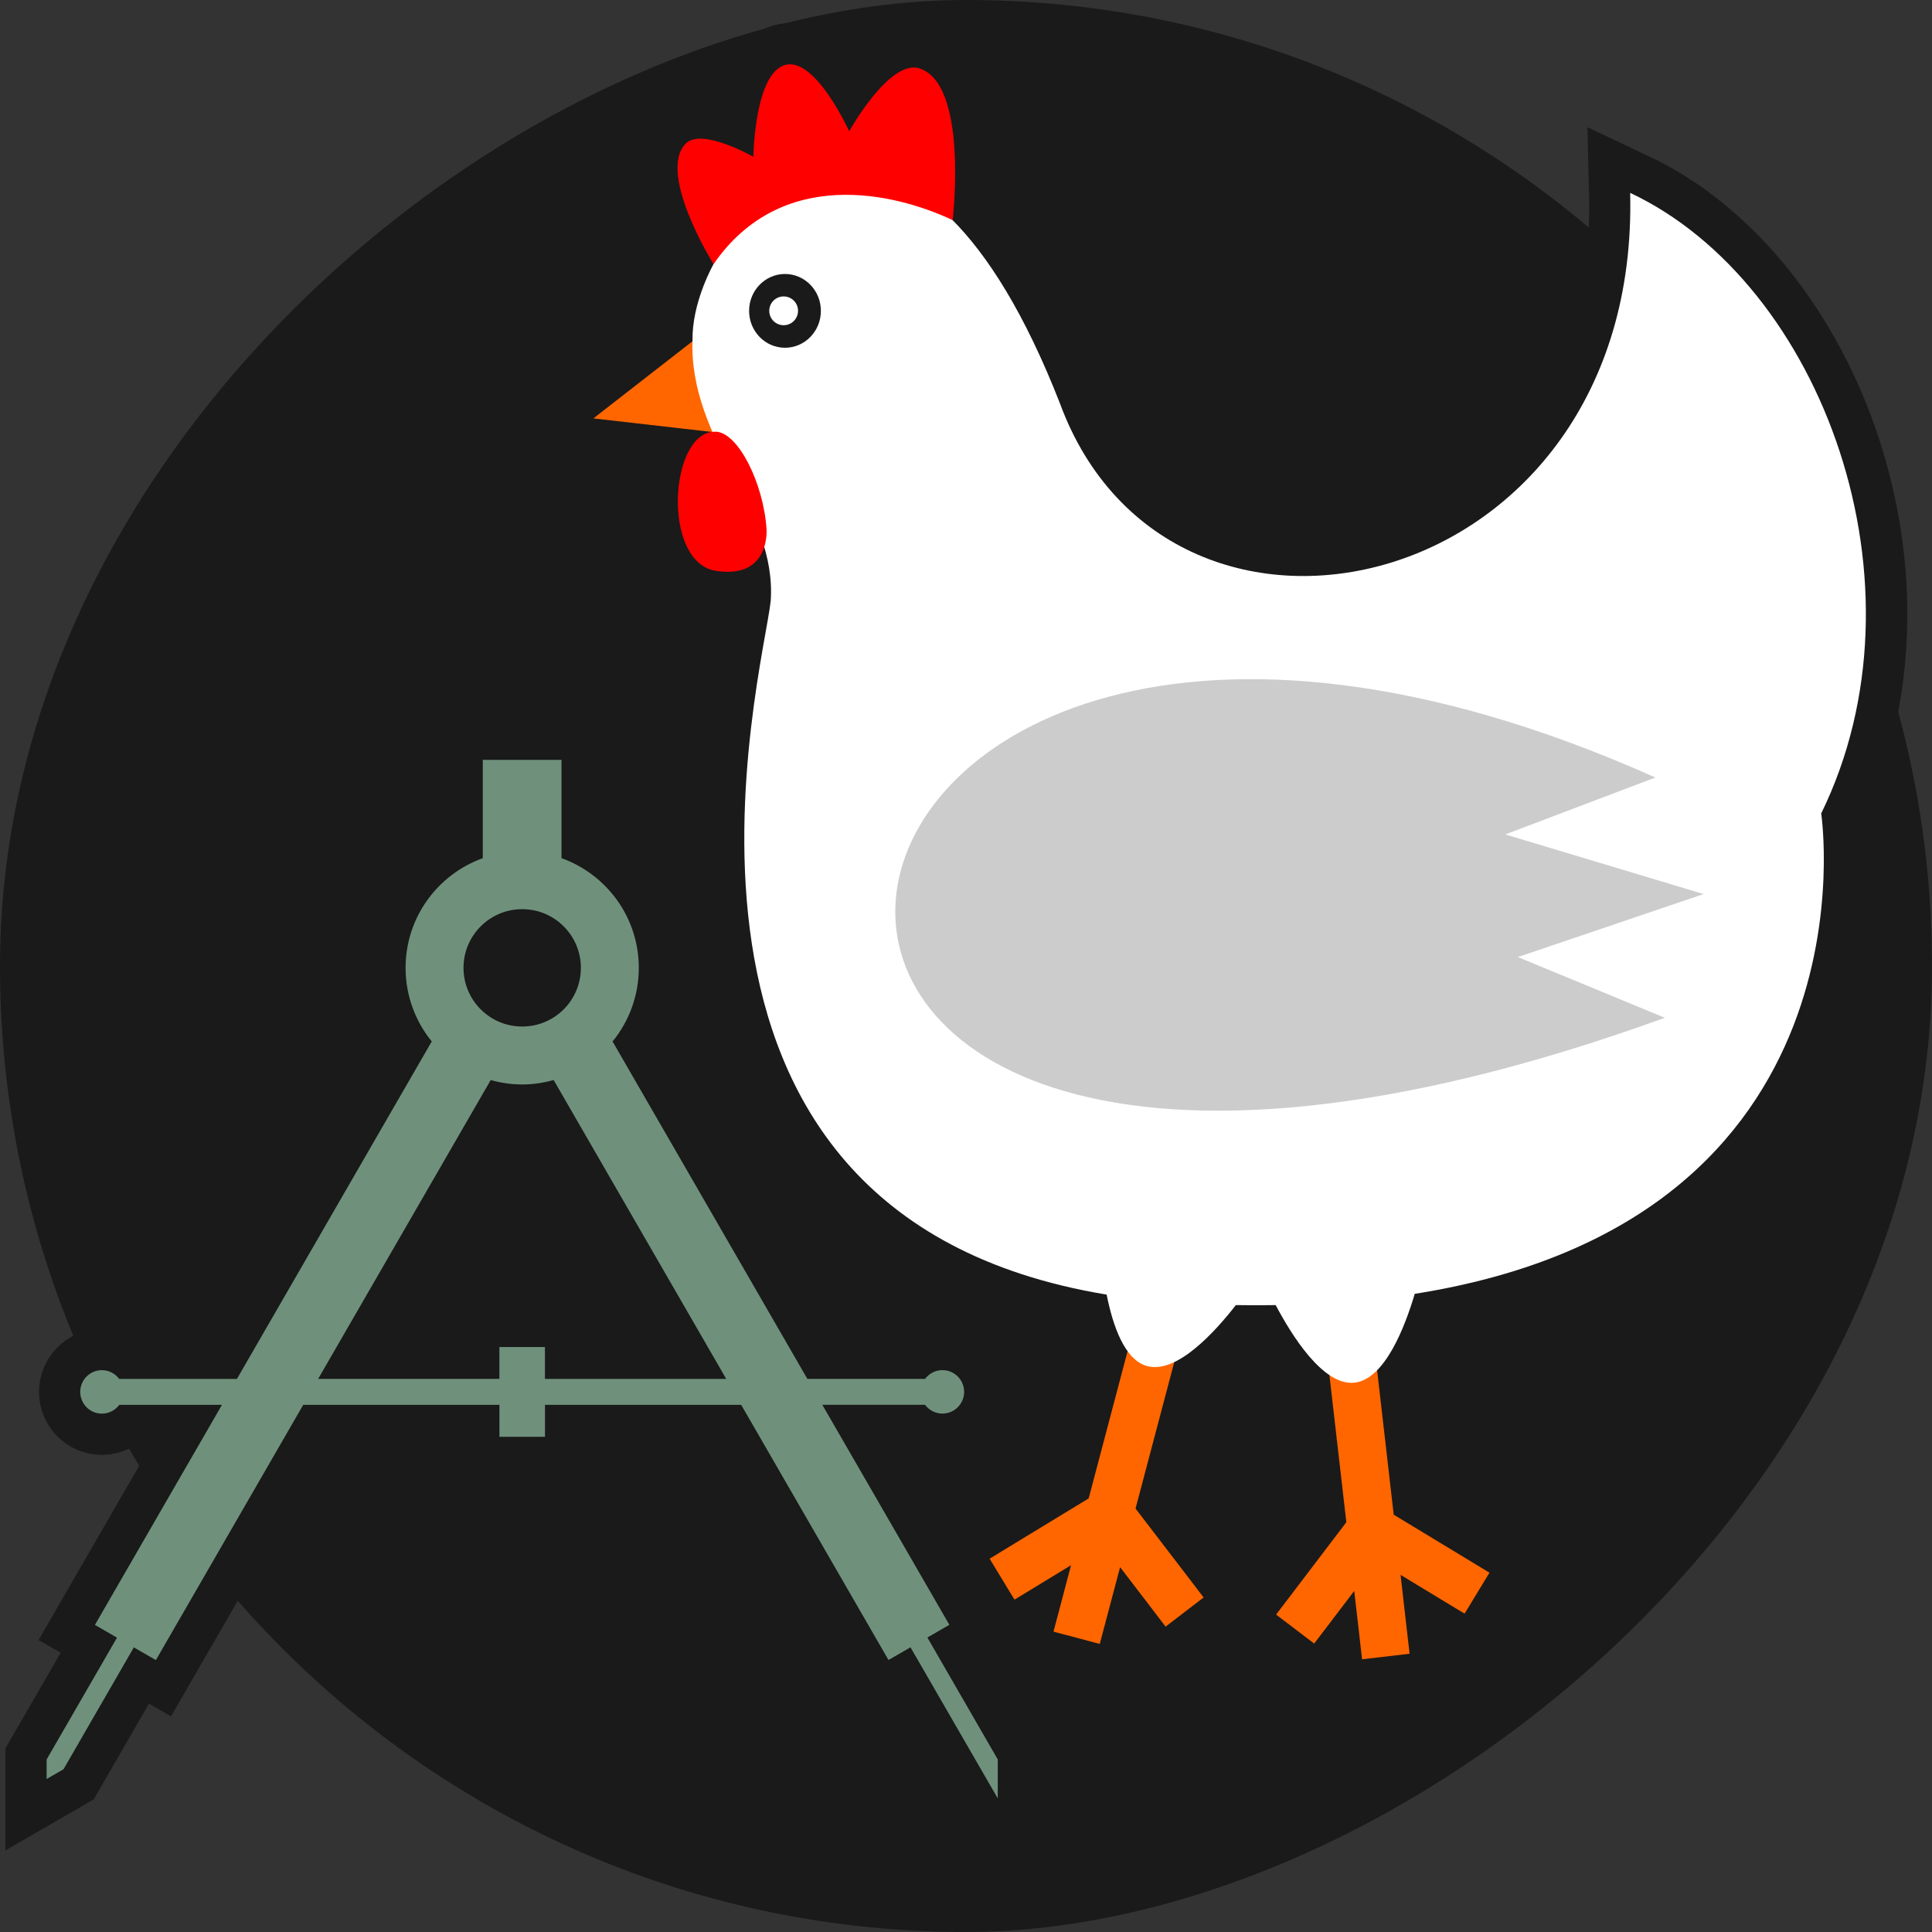 <?xml version="1.0" encoding="UTF-8" standalone="no"?>
<svg
   xmlns:dc="http://purl.org/dc/elements/1.1/"
   xmlns:cc="http://creativecommons.org/ns#"
   xmlns:rdf="http://www.w3.org/1999/02/22-rdf-syntax-ns#"
   xmlns:svg="http://www.w3.org/2000/svg"
   xmlns="http://www.w3.org/2000/svg"
   width="43.391mm"
   height="43.391mm"
   viewBox="0 0 43.391 43.391"
   version="1.1"
   id="svg124">
  <rect x="0" y="0" width="43.391" height="43.391" fill="#333333" stroke="none"/>
  <defs
     id="defs118" />
  <rect
     style="fill:#1a1a1a;fill-opacity:1;stroke:none;stroke-width:0.397;stroke-miterlimit:4;stroke-dasharray:none;stroke-opacity:1"
     id="rect1001"
     width="43.391"
     height="43.391"
     x="-43.391"
     y="0"
     ry="21.696"
     transform="rotate(-90)" />
  <path
     id="path841"
     style="color:#000000;font-style:normal;font-variant:normal;font-weight:normal;font-stretch:normal;font-size:medium;line-height:normal;font-family:sans-serif;font-variant-ligatures:normal;font-variant-position:normal;font-variant-caps:normal;font-variant-numeric:normal;font-variant-alternates:normal;font-variant-east-asian:normal;font-feature-settings:normal;font-variation-settings:normal;text-indent:0;text-align:start;text-decoration:none;text-decoration-line:none;text-decoration-style:solid;text-decoration-color:#000000;letter-spacing:normal;word-spacing:normal;text-transform:none;writing-mode:lr-tb;direction:ltr;text-orientation:mixed;dominant-baseline:auto;baseline-shift:baseline;text-anchor:start;white-space:normal;shape-padding:0;shape-margin:0;inline-size:0;clip-rule:nonzero;display:inline;overflow:visible;visibility:visible;isolation:auto;mix-blend-mode:normal;color-interpolation:sRGB;color-interpolation-filters:linearRGB;solid-color:#000000;solid-opacity:1;vector-effect:none;fill:#1a1a1a;fill-opacity:1;fill-rule:nonzero;stroke:#1a1a1a;stroke-width:1.852;stroke-linecap:butt;stroke-linejoin:miter;stroke-miterlimit:4;stroke-dasharray:none;stroke-dashoffset:0;stroke-opacity:1;color-rendering:auto;image-rendering:auto;shape-rendering:auto;text-rendering:auto;enable-background:accumulate;stop-color:#000000"
     d="m 10.843,17.066 v 0.015 2.193 c -1.011,0.363 -1.734,1.328 -1.734,2.463 -2.2e-5,0.627 0.221,1.202 0.588,1.653 L 5.321,30.97 H 2.678 c -0.089,-0.119 -0.23,-0.197 -0.39,-0.197 -0.269,0 -0.486,0.219 -0.486,0.488 -3e-7,0.269 0.217,0.488 0.486,0.488 0.16,0 0.301,-0.078 0.39,-0.197 h 2.307 l -2.853,4.942 0.496,0.286 -1.581,2.737 v 0.438 l 0.379,-0.219 1.58,-2.737 0.495,0.285 3.309,-5.732 h 4.407 v 0.717 h 1.023 v -0.717 h 4.407 l 3.308,5.73 0.494,-0.285 1.927,3.336 c 0.093,0.026 0.033,-0.612 0.033,-0.816 l -1.581,-2.739 0.494,-0.285 -2.853,-4.941 h 2.307 c 0.089,0.119 0.23,0.197 0.39,0.197 0.269,0 0.488,-0.219 0.488,-0.488 0,-0.269 -0.218,-0.488 -0.488,-0.488 -0.16,0 -0.301,0.078 -0.39,0.197 h -2.643 l -4.375,-7.578 c 0.368,-0.451 0.589,-1.027 0.589,-1.654 -1.21e-4,-1.136 -0.725,-2.101 -1.736,-2.463 v -2.208 z m 0.885,3.353 c 0.728,7.7e-5 1.318,0.59 1.318,1.318 1.23e-4,0.729 -0.59,1.318 -1.318,1.318 -0.729,-7.8e-5 -1.318,-0.59 -1.318,-1.318 7.8e-5,-0.728 0.59,-1.318 1.318,-1.318 z m 0.707,3.838 3.876,6.713 h -4.072 v -0.717 h -1.023 v 0.015 0.701 H 7.145 l 3.876,-6.712 c 0.225,0.063 0.462,0.099 0.707,0.099 0.246,9e-6 0.482,-0.037 0.707,-0.1 z" />
  <path
     id="path1108"
     style="color:#000000;font-style:normal;font-variant:normal;font-weight:normal;font-stretch:normal;font-size:medium;line-height:normal;font-family:sans-serif;font-variant-ligatures:normal;font-variant-position:normal;font-variant-caps:normal;font-variant-numeric:normal;font-variant-alternates:normal;font-variant-east-asian:normal;font-feature-settings:normal;font-variation-settings:normal;text-indent:0;text-align:start;text-decoration:none;text-decoration-line:none;text-decoration-style:solid;text-decoration-color:#000000;letter-spacing:normal;word-spacing:normal;text-transform:none;writing-mode:lr-tb;direction:ltr;text-orientation:mixed;dominant-baseline:auto;baseline-shift:baseline;text-anchor:start;white-space:normal;shape-padding:0;shape-margin:0;inline-size:0;clip-rule:nonzero;display:inline;overflow:visible;visibility:visible;isolation:auto;mix-blend-mode:normal;color-interpolation:sRGB;color-interpolation-filters:linearRGB;solid-color:#000000;solid-opacity:1;vector-effect:none;fill:#6f917c;fill-opacity:1;fill-rule:nonzero;stroke:none;stroke-width:0.582;stroke-linecap:butt;stroke-linejoin:miter;stroke-miterlimit:4;stroke-dasharray:none;stroke-dashoffset:0;stroke-opacity:1;color-rendering:auto;image-rendering:auto;shape-rendering:auto;text-rendering:auto;enable-background:accumulate;stop-color:#000000"
     d="m 10.843,17.066 v 0.015 2.193 c -1.011,0.363 -1.734,1.328 -1.734,2.463 -2.2e-5,0.627 0.221,1.202 0.588,1.653 L 5.321,30.97 H 2.678 c -0.089,-0.119 -0.23,-0.197 -0.39,-0.197 -0.269,0 -0.486,0.219 -0.486,0.488 -3e-7,0.269 0.217,0.488 0.486,0.488 0.16,0 0.301,-0.078 0.39,-0.197 h 2.307 l -2.853,4.942 0.496,0.286 -1.581,2.737 v 0.438 l 0.379,-0.219 1.58,-2.737 0.495,0.285 3.309,-5.732 h 4.407 v 0.717 h 1.023 v -0.717 h 4.407 l 3.308,5.73 0.494,-0.285 1.927,3.336 0.033,0.058 v -0.875 l -1.581,-2.739 0.494,-0.285 -2.853,-4.941 h 2.307 c 0.089,0.119 0.23,0.197 0.39,0.197 0.269,0 0.488,-0.219 0.488,-0.488 0,-0.269 -0.218,-0.488 -0.488,-0.488 -0.16,0 -0.301,0.078 -0.39,0.197 h -2.643 l -4.375,-7.578 c 0.368,-0.451 0.589,-1.027 0.589,-1.654 -1.21e-4,-1.136 -0.725,-2.101 -1.736,-2.463 v -2.208 z m 0.885,3.353 c 0.728,7.7e-5 1.318,0.59 1.318,1.318 1.23e-4,0.729 -0.59,1.318 -1.318,1.318 -0.729,-7.8e-5 -1.318,-0.59 -1.318,-1.318 7.8e-5,-0.728 0.59,-1.318 1.318,-1.318 z m 0.707,3.838 3.876,6.713 h -4.072 v -0.717 h -1.023 v 0.015 0.701 H 7.145 l 3.876,-6.712 c 0.225,0.063 0.462,0.099 0.707,0.099 0.246,9e-6 0.482,-0.037 0.707,-0.1 z" />
  <g
     id="g869"
     transform="translate(-0.219,0.966)">
    <path
       id="path843"
       style="fill:#1a1a1a;fill-opacity:1;stroke:#1a1a1a;stroke-width:1.852;stroke-linecap:butt;stroke-linejoin:miter;stroke-miterlimit:4;stroke-dasharray:none;stroke-opacity:1"
       d="m 18.008,0.481 c -0.042,-0.004 -0.084,-0.003 -0.126,0.006 -0.717,0.15 -0.741,2.07 -0.741,2.07 0,0 -1.164,-0.667 -1.522,-0.295 -0.642,0.666 0.627,2.704 0.627,2.704 0.004,-0.006 0.009,-0.012 0.013,-0.018 -0.311,0.582 -0.489,1.196 -0.485,1.718 -4.2e-4,0.011 3.21e-4,0.022 0,0.033 l -2.227,1.734 2.667,0.304 c -0.968,0.121 -1.108,2.935 0.088,3.12 0.727,0.112 0.986,-0.236 1.081,-0.54 0.115,0.392 0.179,0.794 0.148,1.219 -0.168,1.581 -3.475,13.759 7.546,15.578 0.091,0.458 0.238,0.946 0.471,1.267 l -0.017,0.063 -0.777,2.937 -0.07,0.265 -0.012,0.047 -1.767,1.075 -0.458,0.28 0.558,0.918 0.46,-0.28 0.81,-0.494 -0.257,0.974 -0.138,0.519 1.039,0.275 0.138,-0.52 0.319,-1.205 0.696,0.91 0.326,0.427 0.854,-0.655 -0.326,-0.427 -1.203,-1.57 0.071,-0.265 0.776,-2.936 0.024,-0.09 c 0.517,-0.246 1.047,-0.845 1.384,-1.279 0.305,0.005 0.602,0.005 0.894,0 0.257,0.488 0.708,1.234 1.207,1.57 l 0.027,0.232 0.317,2.756 0.037,0.32 -1.253,1.647 -0.326,0.427 0.856,0.651 0.325,-0.427 0.575,-0.755 0.115,1 0.061,0.536 1.067,-0.125 -0.061,-0.533 -0.142,-1.239 0.978,0.593 0.46,0.278 0.558,-0.918 -0.46,-0.28 -1.69,-1.024 -0.032,-0.273 -0.317,-2.755 -0.025,-0.22 c 0.403,-0.41 0.686,-1.177 0.846,-1.714 10.506,-1.66 9.131,-10.791 9.131,-10.791 2.512,-5.132 0.021,-11.908 -4.292,-13.938 0.226,9.096 -10.319,11.487 -12.809,4.727 -0.774,-1.98 -1.599,-3.296 -2.416,-4.118 0.002,6.9e-4 0.003,0.001 0.005,0.002 0,0 0.361,-3.05 -0.745,-3.408 -0.672,-0.217 -1.579,1.412 -1.579,1.412 0,0 -0.651,-1.438 -1.285,-1.502 z" />
    <g
       id="g850"
       transform="matrix(1.115,0,0,1.115,-2.048,-5.821)">
      <path
         style="fill:#ff6600;fill-opacity:1;stroke:none;stroke-width:0.213px;stroke-linecap:butt;stroke-linejoin:miter;stroke-opacity:1"
         d="m 15.982,11.228 -1.997,1.554 2.651,0.303 z"
         id="path106" />
      <path
         id="path10534"
         style="color:#000000;font-style:normal;font-variant:normal;font-weight:normal;font-stretch:normal;font-size:medium;line-height:normal;font-family:sans-serif;font-variant-ligatures:normal;font-variant-position:normal;font-variant-caps:normal;font-variant-numeric:normal;font-variant-alternates:normal;font-variant-east-asian:normal;font-feature-settings:normal;font-variation-settings:normal;text-indent:0;text-align:start;text-decoration:none;text-decoration-line:none;text-decoration-style:solid;text-decoration-color:#000000;letter-spacing:normal;word-spacing:normal;text-transform:none;writing-mode:lr-tb;direction:ltr;text-orientation:mixed;dominant-baseline:auto;baseline-shift:baseline;text-anchor:start;white-space:normal;shape-padding:0;shape-margin:0;inline-size:0;clip-rule:nonzero;display:inline;overflow:visible;visibility:visible;isolation:auto;mix-blend-mode:normal;color-interpolation:sRGB;color-interpolation-filters:linearRGB;solid-color:#000000;solid-opacity:1;vector-effect:none;fill:#ff6600;fill-opacity:1;fill-rule:nonzero;stroke:none;stroke-width:0.803;stroke-linecap:square;stroke-linejoin:miter;stroke-miterlimit:4;stroke-dasharray:none;stroke-dashoffset:0;stroke-opacity:1;color-rendering:auto;image-rendering:auto;shape-rendering:auto;text-rendering:auto;enable-background:accumulate;stop-color:#000000"
         d="m 29.739,31.669 -0.959,0.11 0.055,0.479 0.284,2.471 0.033,0.287 -1.123,1.477 -0.292,0.383 0.767,0.584 0.292,-0.383 0.515,-0.677 0.103,0.897 0.055,0.48 0.957,-0.112 -0.055,-0.478 -0.127,-1.111 0.877,0.532 0.413,0.249 0.501,-0.824 -0.413,-0.251 -1.516,-0.918 -0.028,-0.245 -0.284,-2.471 z" />
      <path
         id="path967"
         style="color:#000000;font-style:normal;font-variant:normal;font-weight:normal;font-stretch:normal;font-size:medium;line-height:normal;font-family:sans-serif;font-variant-ligatures:normal;font-variant-position:normal;font-variant-caps:normal;font-variant-numeric:normal;font-variant-alternates:normal;font-variant-east-asian:normal;font-feature-settings:normal;font-variation-settings:normal;text-indent:0;text-align:start;text-decoration:none;text-decoration-line:none;text-decoration-style:solid;text-decoration-color:#000000;letter-spacing:normal;word-spacing:normal;text-transform:none;writing-mode:lr-tb;direction:ltr;text-orientation:mixed;dominant-baseline:auto;baseline-shift:baseline;text-anchor:start;white-space:normal;shape-padding:0;shape-margin:0;inline-size:0;clip-rule:nonzero;display:inline;overflow:visible;visibility:visible;isolation:auto;mix-blend-mode:normal;color-interpolation:sRGB;color-interpolation-filters:linearRGB;solid-color:#000000;solid-opacity:1;vector-effect:none;fill:#ff6600;fill-opacity:1;fill-rule:nonzero;stroke:none;stroke-width:0.803;stroke-linecap:square;stroke-linejoin:miter;stroke-miterlimit:4;stroke-dasharray:none;stroke-dashoffset:0;stroke-opacity:1;color-rendering:auto;image-rendering:auto;shape-rendering:auto;text-rendering:auto;enable-background:accumulate;stop-color:#000000"
         d="m 24.856,31.157 -0.124,0.466 -0.696,2.633 -0.063,0.238 -0.011,0.042 -1.584,0.964 -0.411,0.251 0.501,0.824 0.413,-0.251 0.726,-0.443 -0.23,0.873 -0.124,0.466 0.932,0.247 0.124,-0.466 0.286,-1.08 0.624,0.815 0.292,0.383 0.766,-0.587 -0.292,-0.383 -1.079,-1.408 0.063,-0.238 0.696,-2.633 0.124,-0.466 z" />
      <path
         id="path10487"
         style="fill:#ffffff;fill-opacity:1;stroke:none;stroke-width:0;stroke-linecap:butt;stroke-linejoin:miter;stroke-miterlimit:4;stroke-dasharray:none;stroke-opacity:1"
         d="m 19.028,7.758 c -1.733,0.055 -3.057,2.09 -3.046,3.44 -0.077,2.039 1.707,3.42 1.575,5.264 -0.15,1.417 -3.117,12.338 6.767,13.969 0.124,0.623 0.359,1.313 0.813,1.439 0.595,0.165 1.363,-0.68 1.79,-1.228 0.273,0.005 0.54,0.005 0.802,4.28e-4 0.315,0.596 0.951,1.628 1.583,1.563 0.613,-0.063 1.02,-1.124 1.218,-1.79 9.421,-1.489 8.187,-9.676 8.187,-9.676 C 40.97,16.135 38.736,10.059 34.869,8.239 35.071,16.396 25.616,18.541 23.383,12.479 21.973,8.871 20.377,7.715 19.028,7.758 Z" />
      <ellipse
         ry="0.743"
         rx="0.723"
         cy="10.616"
         cx="17.845"
         id="path10497"
         style="fill:#1a1a1a;fill-opacity:1;stroke:none;stroke-width:0.359;stroke-miterlimit:4;stroke-dasharray:none;stroke-opacity:1" />
      <path
         id="path10511"
         d="m 16.449,13.05 c -0.934,-0.03 -1.097,2.633 0.006,2.803 1.103,0.17 1.018,-0.844 1.018,-0.844 -0.06,-0.914 -0.568,-1.945 -1.024,-1.96 z"
         style="fill:#ff0000;fill-opacity:1;stroke:none;stroke-width:0.213px;stroke-linecap:butt;stroke-linejoin:miter;stroke-opacity:1" />
      <path
         id="path10526"
         d="m 16.405,9.674 c 0,0 -1.138,-1.827 -0.562,-2.425 0.322,-0.334 1.365,0.264 1.365,0.264 0,0 0.021,-1.721 0.664,-1.856 0.602,-0.126 1.266,1.341 1.266,1.341 0,0 0.813,-1.461 1.416,-1.266 0.992,0.321 0.668,3.056 0.668,3.056 -1.165,-0.549 -3.446,-1.094 -4.816,0.886 z"
         style="fill:#ff0000;stroke:none;stroke-width:0.213px;stroke-linecap:butt;stroke-linejoin:miter;stroke-opacity:1" />
      <path
         id="path10656"
         d="m 35.567,24.855 -2.96,-1.223 3.742,-1.269 -3.995,-1.201 3.023,-1.147 C 16.668,11.661 13.258,32.949 35.567,24.855 Z"
         style="fill:#cccccc;stroke:none;stroke-width:0.529;stroke-linecap:butt;stroke-linejoin:miter;stroke-miterlimit:4;stroke-dasharray:none;stroke-opacity:1" />
      <circle
         style="fill:#ffffff;fill-opacity:1;stroke:none;stroke-width:0.241;stroke-miterlimit:4;stroke-dasharray:none"
         id="path1002"
         cx="17.818"
         cy="10.615"
         r="0.29" />
    </g>
  </g>
</svg>
